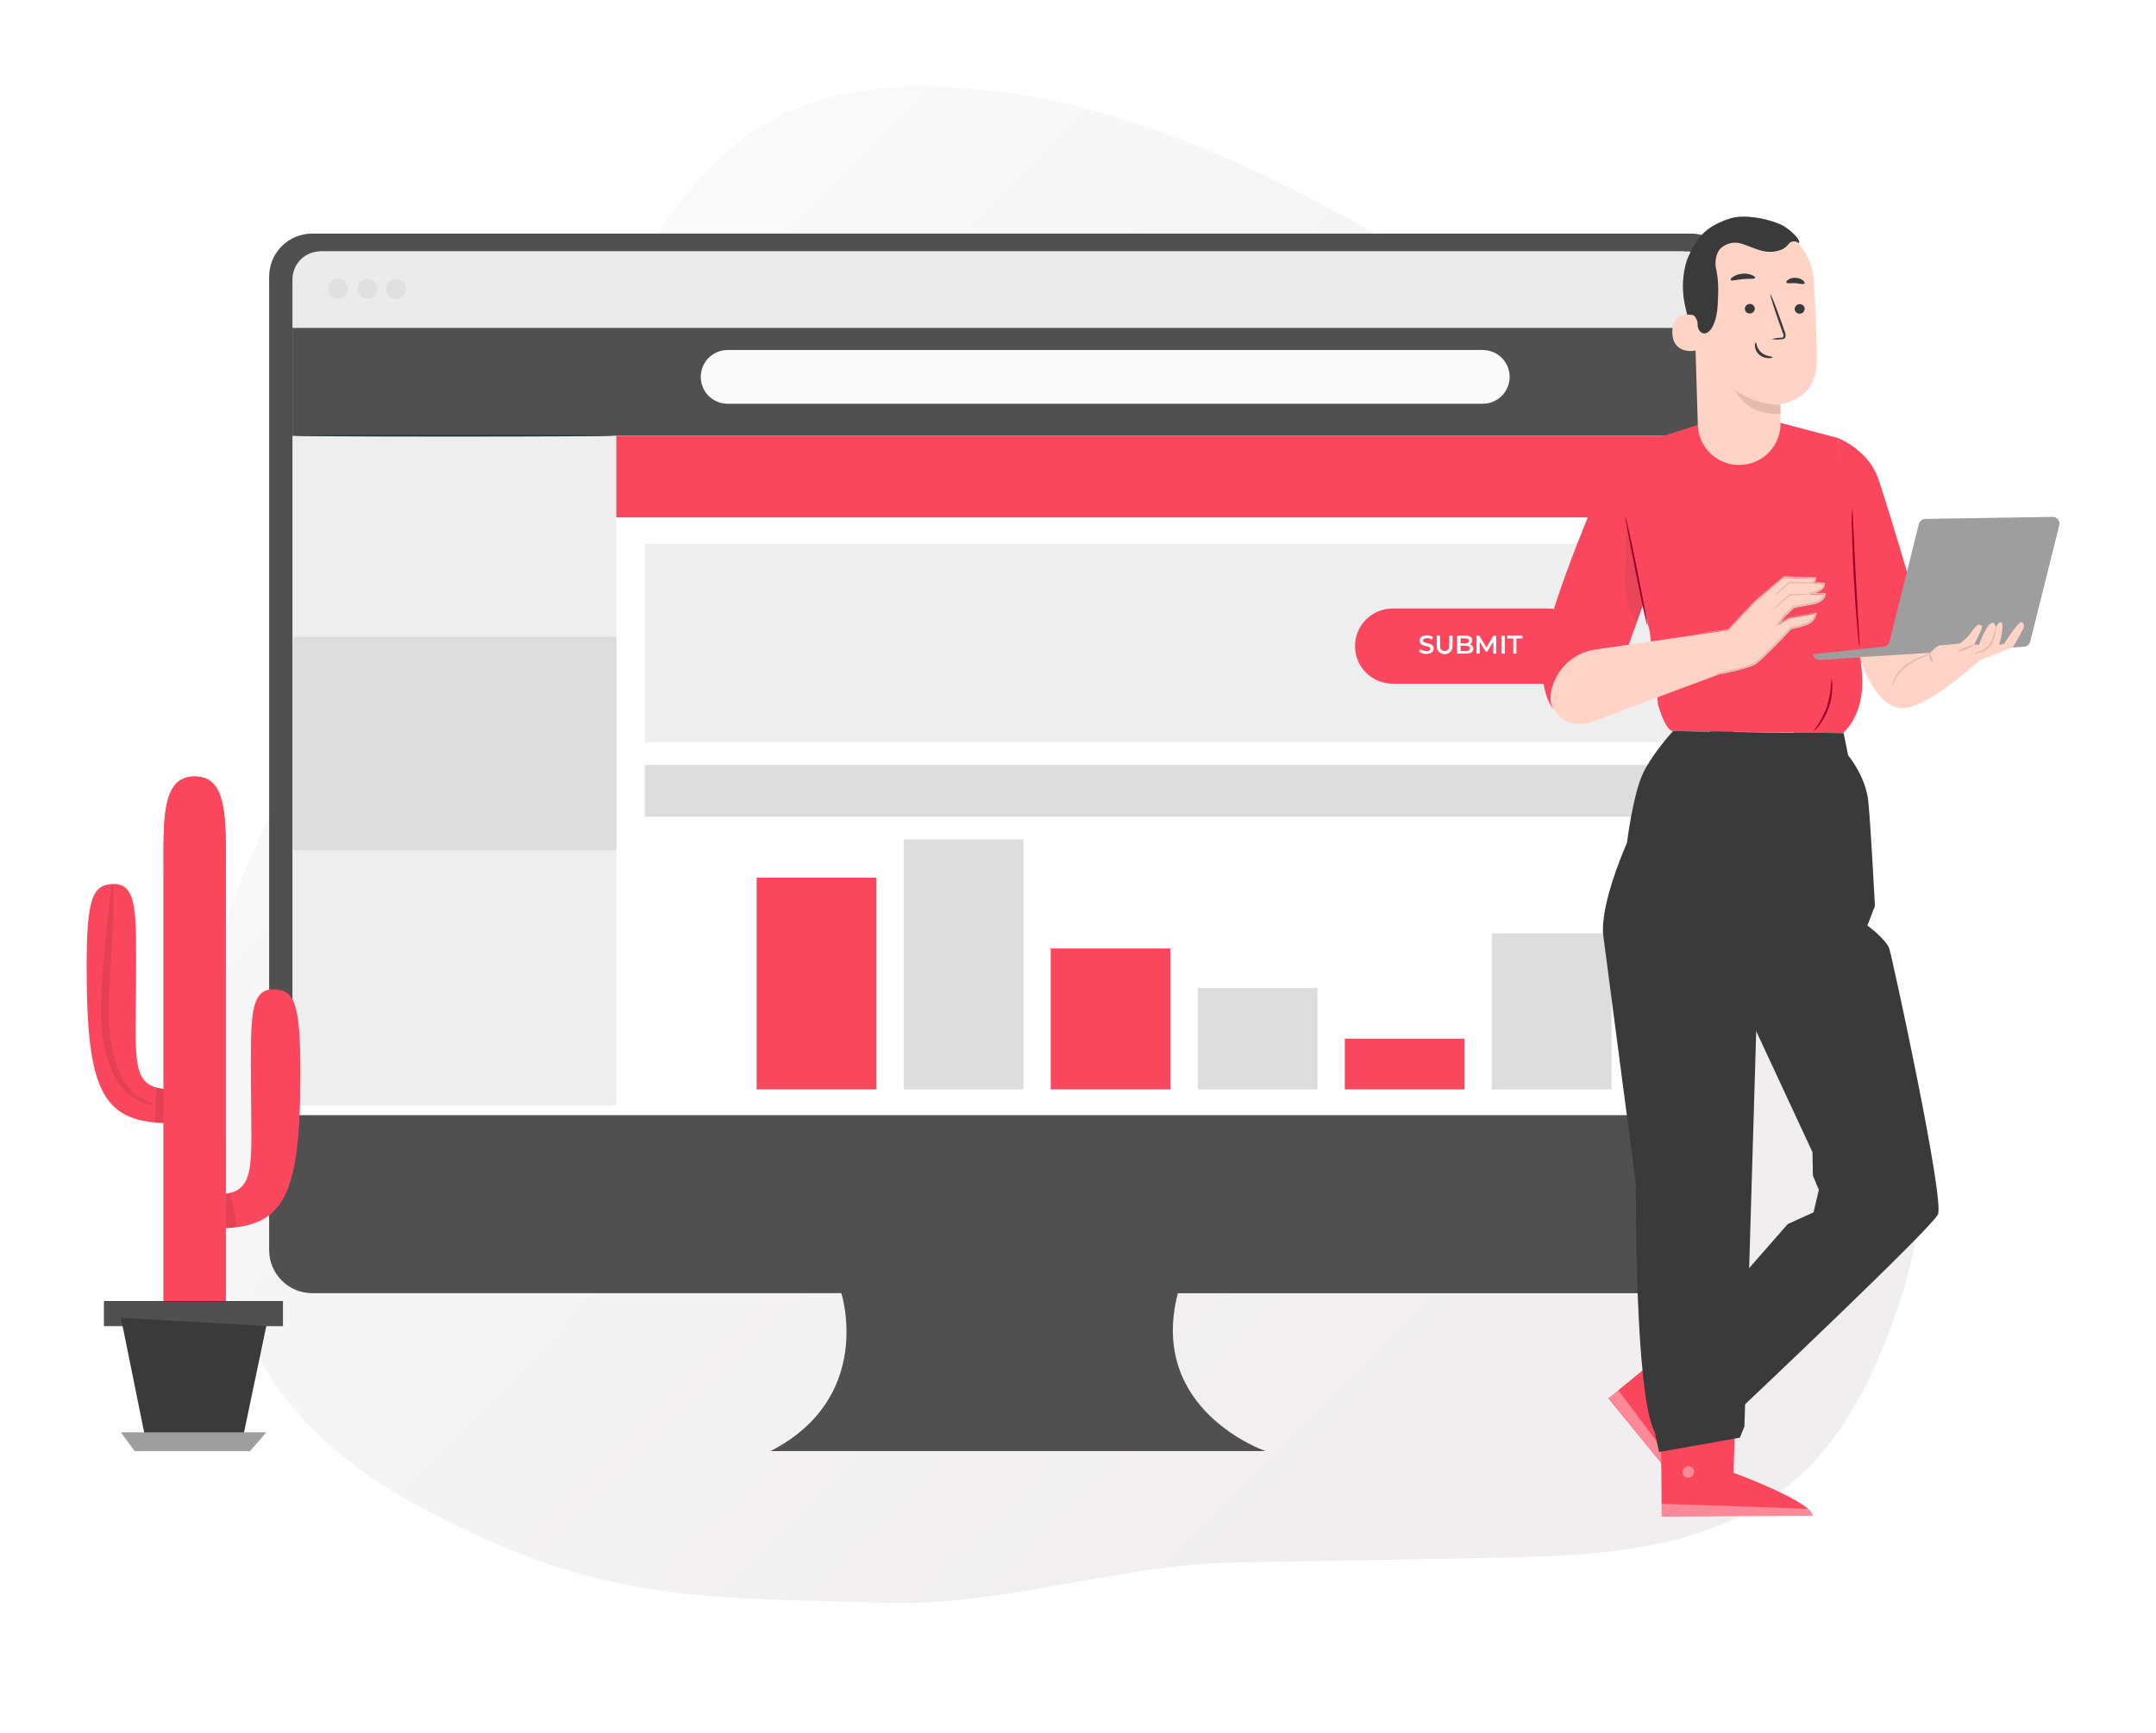 <svg width="199" height="160" viewBox="0 0 199 160" fill="none" xmlns="http://www.w3.org/2000/svg">
<mask id="mask0" mask-type="alpha" maskUnits="userSpaceOnUse" x="0" y="0" width="199" height="160">
<rect width="199" height="160" fill="#C4C4C4"/>
</mask>
<g mask="url(#mask0)">
<g filter="url(#filter0_dd)">
<path d="M48.149 144.668C41.619 141.815 35.046 138.525 29.995 133.025C22.013 124.345 18.887 110.892 20.348 98.456C21.808 86.021 27.435 74.576 34.701 65.138C39.81 58.533 45.763 52.711 50.368 45.617C57.727 34.282 62.13 19.195 73.285 13.083C77.546 10.749 82.337 10.036 87.05 10.001C100.079 9.939 112.74 14.902 124.549 21.151C129.286 23.656 134.046 26.47 137.563 30.839C143.814 38.677 145.065 49.884 147.889 59.96C151.658 73.251 158.517 85.137 167.738 94.361C172.142 98.765 177.355 103.023 178.73 109.496C179.694 114.05 178.517 118.828 177.003 123.183C175.202 128.348 172.843 133.404 169.237 137.156C161.665 145.025 150.414 145.633 140.162 145.813L115.974 146.253C105.068 146.447 94.564 150.318 83.828 149.979C70.872 149.539 60.566 150.089 48.149 144.668Z" fill="url(#paint0_linear)"/>
</g>
<path d="M156.075 21.564H28.815C28.293 21.564 27.777 21.666 27.295 21.866C26.813 22.065 26.375 22.358 26.006 22.726C25.637 23.095 25.344 23.533 25.144 24.015C24.945 24.497 24.842 25.013 24.842 25.535V115.415C24.842 116.469 25.26 117.479 26.006 118.224C26.751 118.969 27.761 119.388 28.815 119.388H77.655C77.655 119.388 80.763 128.995 71.131 133.965H116.802C116.802 133.965 105.916 130.235 108.716 119.396H156.075C157.129 119.396 158.139 118.978 158.884 118.233C159.63 117.488 160.048 116.477 160.048 115.423V25.543C160.049 25.021 159.947 24.503 159.748 24.021C159.549 23.538 159.256 23.099 158.887 22.729C158.518 22.36 158.08 22.067 157.597 21.867C157.115 21.667 156.597 21.564 156.075 21.564Z" fill="#505050"/>
<path d="M29.757 23.211H155.141C155.861 23.211 156.552 23.497 157.061 24.006C157.571 24.516 157.857 25.206 157.857 25.927V102.952H27.035V25.924C27.035 25.204 27.321 24.513 27.831 24.003C28.34 23.494 29.031 23.208 29.751 23.208L29.757 23.211Z" fill="white"/>
<path d="M157.856 30.275H26.998V25.773C26.998 25.093 27.268 24.442 27.748 23.961C28.229 23.481 28.881 23.211 29.56 23.211H155.717C156.275 23.211 156.809 23.433 157.204 23.827C157.598 24.221 157.82 24.756 157.82 25.314L157.856 30.275Z" fill="#EBEBEB"/>
<path d="M32.12 26.663C32.12 26.846 32.066 27.024 31.965 27.175C31.863 27.327 31.719 27.445 31.551 27.515C31.383 27.584 31.198 27.602 31.019 27.567C30.84 27.531 30.676 27.444 30.547 27.315C30.418 27.186 30.331 27.022 30.295 26.843C30.259 26.664 30.278 26.479 30.348 26.311C30.417 26.142 30.535 25.999 30.687 25.897C30.838 25.796 31.016 25.742 31.198 25.742C31.32 25.742 31.44 25.765 31.552 25.812C31.663 25.858 31.765 25.926 31.851 26.011C31.936 26.097 32.004 26.198 32.05 26.31C32.096 26.422 32.12 26.542 32.12 26.663Z" fill="#E0E0E0"/>
<path d="M34.856 26.663C34.856 26.845 34.801 27.022 34.7 27.173C34.599 27.323 34.455 27.441 34.288 27.51C34.12 27.579 33.935 27.597 33.757 27.561C33.579 27.525 33.416 27.438 33.288 27.309C33.159 27.18 33.072 27.017 33.037 26.839C33.002 26.661 33.02 26.476 33.09 26.308C33.159 26.141 33.277 25.998 33.428 25.897C33.579 25.796 33.756 25.742 33.938 25.742C34.059 25.742 34.178 25.766 34.29 25.812C34.402 25.859 34.503 25.927 34.588 26.012C34.674 26.098 34.741 26.199 34.787 26.311C34.833 26.423 34.857 26.543 34.856 26.663Z" fill="#E0E0E0"/>
<path d="M37.464 26.663C37.464 26.846 37.41 27.024 37.308 27.175C37.207 27.327 37.063 27.445 36.895 27.515C36.727 27.584 36.541 27.602 36.363 27.567C36.184 27.531 36.02 27.444 35.891 27.315C35.762 27.186 35.674 27.022 35.639 26.843C35.603 26.664 35.621 26.479 35.691 26.311C35.761 26.142 35.879 25.999 36.031 25.897C36.182 25.796 36.36 25.742 36.542 25.742C36.663 25.742 36.783 25.765 36.895 25.812C37.007 25.858 37.109 25.926 37.194 26.011C37.28 26.097 37.348 26.198 37.394 26.31C37.44 26.422 37.464 26.542 37.464 26.663Z" fill="#E0E0E0"/>
<path d="M56.891 40.232H26.998V102.053H56.891V40.232Z" fill="#EEEEEE"/>
<path d="M56.891 58.796H26.998V78.491H56.891V58.796Z" fill="#DDDDDD"/>
<path d="M154.653 70.618H59.512V75.4H154.653V70.618Z" fill="#DDDDDD"/>
<path d="M154.653 50.2H59.512V68.52H154.653V50.2Z" fill="#EEEEEE"/>
<path d="M157.856 30.273H26.998V40.229H157.856V30.273Z" fill="#505050"/>
<path d="M136.861 37.275H67.158C66.832 37.275 66.51 37.211 66.209 37.086C65.908 36.962 65.635 36.779 65.404 36.548C65.174 36.318 64.992 36.045 64.868 35.744C64.743 35.443 64.679 35.12 64.68 34.794C64.68 34.137 64.941 33.507 65.405 33.041C65.87 32.576 66.5 32.315 67.158 32.314H136.861C137.519 32.314 138.15 32.575 138.615 33.04C139.08 33.506 139.342 34.137 139.342 34.794C139.342 35.12 139.278 35.443 139.153 35.744C139.028 36.045 138.845 36.318 138.615 36.549C138.385 36.779 138.111 36.962 137.81 37.087C137.509 37.211 137.187 37.275 136.861 37.275Z" fill="#FAFAFA"/>
<path d="M157.859 40.232H56.891V47.767H157.859V40.232Z" fill="#FB475D"/>
<path d="M142.918 63.122H128.545C127.624 63.122 126.741 62.757 126.089 62.105C125.437 61.454 125.071 60.571 125.07 59.65C125.071 58.729 125.437 57.846 126.089 57.195C126.741 56.544 127.624 56.178 128.545 56.178H142.918C143.838 56.178 144.721 56.544 145.373 57.195C146.024 57.846 146.39 58.729 146.39 59.65C146.39 60.571 146.024 61.454 145.373 62.105C144.721 62.756 143.838 63.122 142.918 63.122Z" fill="#FB475D"/>
<path d="M130.99 60.171L131.097 59.93C131.259 60.05 131.455 60.114 131.657 60.112C131.914 60.112 132.023 60.02 132.023 59.896C132.023 59.538 131.035 59.773 131.035 59.154C131.035 58.874 131.248 58.656 131.704 58.656C131.901 58.652 132.095 58.703 132.264 58.804L132.166 59.045C132.029 58.961 131.871 58.916 131.71 58.914C131.452 58.914 131.346 59.014 131.346 59.14C131.346 59.493 132.334 59.264 132.334 59.874C132.334 60.14 132.119 60.37 131.662 60.37C131.422 60.38 131.186 60.31 130.99 60.171Z" fill="white"/>
<path d="M132.615 59.619V58.681H132.923V59.608C132.923 59.95 133.077 60.098 133.345 60.098C133.614 60.098 133.768 59.95 133.768 59.608V58.681H134.073V59.619C134.08 59.719 134.065 59.819 134.031 59.912C133.998 60.006 133.945 60.092 133.877 60.165C133.808 60.238 133.726 60.295 133.634 60.335C133.543 60.375 133.444 60.395 133.344 60.395C133.244 60.395 133.146 60.375 133.054 60.335C132.962 60.295 132.88 60.238 132.812 60.165C132.743 60.092 132.691 60.006 132.657 59.912C132.623 59.819 132.609 59.719 132.615 59.619Z" fill="white"/>
<path d="M135.985 59.894C135.985 60.174 135.761 60.344 135.332 60.344H134.492V58.681H135.273C135.674 58.681 135.887 58.849 135.887 59.112C135.889 59.187 135.87 59.261 135.833 59.326C135.795 59.391 135.74 59.444 135.674 59.479C135.765 59.503 135.845 59.556 135.902 59.632C135.958 59.707 135.988 59.799 135.985 59.894ZM134.811 58.922V59.395H135.251C135.464 59.395 135.587 59.32 135.587 59.168C135.587 59.017 135.464 58.936 135.251 58.936L134.811 58.922ZM135.671 59.863C135.671 59.695 135.545 59.622 135.313 59.622H134.811V60.104H135.315C135.545 60.104 135.671 60.028 135.671 59.863Z" fill="white"/>
<path d="M137.836 60.344V59.241L137.276 60.157H137.139L136.579 59.255V60.344H136.285V58.681H136.54L137.201 59.784L137.85 58.681H138.105V60.344H137.836Z" fill="white"/>
<path d="M138.586 58.681H138.897V60.344H138.586V58.681Z" fill="white"/>
<path d="M139.683 58.942H139.123V58.681H140.523V58.942H139.963V60.342H139.683V58.942Z" fill="white"/>
<path d="M108.032 87.569H96.981V100.578H108.032V87.569Z" fill="#FB475D"/>
<path d="M121.604 91.209H110.553V100.578H121.604V91.209Z" fill="#DDDDDD"/>
<path d="M80.891 81.031H69.84V100.578H80.891V81.031Z" fill="#FB475D"/>
<path d="M94.464 77.494H83.412V100.578H94.464V77.494Z" fill="#DDDDDD"/>
<path d="M135.177 95.893H124.125V100.578H135.177V95.893Z" fill="#FB475D"/>
<path d="M148.745 86.175H137.693V100.578H148.745V86.175Z" fill="#DDDDDD"/>
<path d="M56.664 40.232C56.664 40.271 50.023 40.305 41.824 40.305C33.626 40.305 26.984 40.271 26.984 40.232C26.984 40.193 33.623 40.157 41.824 40.157C50.026 40.157 56.664 40.19 56.664 40.232Z" fill="#263238"/>
<path d="M15.82 103.699V100.555C11.9 100.555 12.559 98.133 12.559 90.08C12.559 84.55 12.732 81.613 10.52 81.613C8.479 81.613 8 83.047 8 89.341C7.989 101.003 9.543 103.699 15.82 103.699Z" fill="#FB475D"/>
<path d="M19.902 113.413V110.274C23.822 110.274 23.164 107.855 23.164 99.799C23.164 94.269 22.991 91.335 25.203 91.335C27.244 91.335 27.723 92.768 27.723 99.06C27.734 110.716 26.177 113.413 19.902 113.413Z" fill="#FB475D"/>
<g opacity="0.3">
<path opacity="0.3" d="M21.275 110.128L21.886 113.295L20.819 113.39L20.662 110.238L21.275 110.128Z" fill="black"/>
</g>
<path d="M17.968 71.684C14.868 71.684 15.098 75.742 15.098 80.709V120.206H20.838V80.709C20.838 75.742 21.076 71.684 17.968 71.684Z" fill="#FB475D"/>
<path d="M17.968 71.684C14.868 71.684 15.098 75.742 15.098 80.709V120.206H20.838V80.709C20.838 75.742 21.076 71.684 17.968 71.684Z" fill="#FB475D"/>
<g opacity="0.3">
<path opacity="0.3" d="M14.316 103.635L14.434 100.409L15.1 100.524V103.683C15.1 103.683 14.431 103.649 14.316 103.635Z" fill="black"/>
</g>
<g opacity="0.3">
<path opacity="0.3" d="M10.363 81.795C10.461 81.795 10.52 83.038 10.439 85.04C10.402 86.04 10.332 87.23 10.254 88.546C10.175 89.862 10.086 91.31 10.055 92.819C9.998 94.223 10.118 95.628 10.411 97.002C10.539 97.596 10.712 98.179 10.929 98.746C11.12 99.231 11.37 99.691 11.674 100.116C12.111 100.733 12.696 101.23 13.376 101.563C13.866 101.796 14.168 101.874 14.157 101.933C14.146 101.992 13.829 101.992 13.272 101.826C12.482 101.566 11.785 101.079 11.268 100.426C10.907 99.986 10.607 99.499 10.374 98.979C10.116 98.389 9.91 97.778 9.758 97.153C9.41 95.732 9.261 94.27 9.316 92.808C9.347 91.27 9.462 89.817 9.574 88.501C9.686 87.185 9.812 86.001 9.915 85.007C10.136 83.022 10.259 81.795 10.363 81.795Z" fill="black"/>
</g>
<path d="M26.091 120.149H9.639V122.409H26.091V120.149Z" fill="#505050"/>
<path d="M26.116 122.44H9.596V120.122H26.116V122.44ZM9.666 122.395H26.062V120.192H9.666V122.395Z" fill="#3A3A3A"/>
<path d="M11.16 121.659L13.529 133.343H22.293L24.583 122.412L11.16 121.659Z" fill="#3A3A3A"/>
<path d="M11.16 132.237L12.426 133.973H23.077L24.583 132.237H11.16Z" fill="#9E9E9E"/>
<path d="M152.099 40.702L156.708 39.226L164.331 39.035L169.64 40.439L171.854 62.065C172.055 63.977 171.594 66.303 170.174 67.609L170.108 67.682L154.428 67.495C153.873 67.495 153.343 66.084 153.042 65.069L152.279 58.329L151.656 55.834L149.864 60.835L143.374 65.436C143.374 65.436 141.711 63.756 142.681 58.988C143.27 56.042 145.384 50.605 146.912 46.88C146.908 46.88 147.965 42.029 152.099 40.702Z" fill="#FB475D"/>
<path d="M173.161 63.35L171.304 60.343L169.641 40.438C169.641 40.438 172.278 41.447 173.265 43.935C174.007 45.806 178.356 60.71 178.356 60.71" fill="#FB475D"/>
<path d="M150.033 47.715C150.082 47.715 150.574 49.94 151.132 52.709C151.689 55.477 152.098 57.726 152.05 57.737C152.001 57.747 151.509 55.512 150.955 52.743C150.4 49.975 149.985 47.715 150.033 47.715Z" fill="#A00027"/>
<path d="M170.978 46.866C171.02 47.785 171.131 50.013 171.29 53.273C171.391 55.023 171.481 56.61 171.55 57.802C171.585 58.353 171.609 58.818 171.633 59.188C171.65 59.357 171.65 59.526 171.633 59.694C171.594 59.53 171.567 59.363 171.553 59.195C171.515 58.87 171.467 58.405 171.415 57.809C171.311 56.652 171.196 55.037 171.103 53.28C171.009 51.523 170.954 49.905 170.933 48.744C170.891 48.118 170.907 47.49 170.978 46.866Z" fill="#A00027"/>
<path d="M169.034 62.615C169.11 62.869 169.141 63.134 169.124 63.399C169.126 64.687 168.702 65.939 167.918 66.961C167.768 67.179 167.581 67.37 167.367 67.526C167.9 66.821 168.327 66.042 168.635 65.214C168.891 64.371 169.026 63.496 169.034 62.615Z" fill="#A00027"/>
<g opacity="0.3">
<path opacity="0.3" d="M150.038 47.833C150.062 49.347 150.11 51.073 150 52.566C149.889 54.06 150.038 56.347 151.098 57.418L151.673 55.748C151.673 55.748 150.194 48.471 150.038 47.843" fill="#3A3A3A"/>
</g>
<path d="M157.128 121.995L148.465 129.098L157.246 139.917C158.226 139.016 155.759 131.735 155.759 131.735L161.497 127.414L157.128 121.995Z" fill="#FB475D"/>
<g opacity="0.6">
<path opacity="0.6" d="M153.518 128.007C153.401 127.929 153.261 127.897 153.122 127.916C152.983 127.935 152.857 128.004 152.766 128.111C152.683 128.224 152.647 128.365 152.665 128.504C152.683 128.644 152.754 128.771 152.863 128.859C152.986 128.942 153.135 128.977 153.282 128.955C153.428 128.934 153.562 128.859 153.656 128.745C153.731 128.618 153.754 128.468 153.72 128.325C153.686 128.182 153.597 128.058 153.473 127.979" fill="white"/>
</g>
<g opacity="0.6">
<path opacity="0.6" d="M148.502 129.067L149.372 128.347L157.418 139.089C157.418 139.089 157.595 139.74 157.21 139.959L148.502 129.067Z" fill="white"/>
</g>
<path d="M155.96 131.864C155.908 131.905 155.669 131.663 155.288 131.538C154.907 131.413 154.571 131.458 154.553 131.392C154.536 131.327 154.9 131.16 155.364 131.313C155.829 131.465 156.019 131.836 155.96 131.864Z" fill="#3A3A3A"/>
<path d="M156.412 133.382C156.371 133.434 156.094 133.278 155.719 133.281C155.345 133.285 155.071 133.423 155.026 133.368C154.981 133.312 155.258 133.039 155.719 133.042C156.18 133.045 156.461 133.34 156.412 133.382Z" fill="#3A3A3A"/>
<path d="M155.578 135.128C155.526 135.09 155.731 134.799 156.129 134.702C156.528 134.605 156.847 134.757 156.822 134.813C156.798 134.868 156.517 134.844 156.192 134.93C155.866 135.017 155.623 135.176 155.578 135.128Z" fill="#3A3A3A"/>
<path d="M157.16 130.734C157.094 130.751 156.969 130.45 156.706 130.169C156.443 129.889 156.162 129.729 156.183 129.663C156.204 129.598 156.578 129.663 156.876 130.01C157.174 130.356 157.222 130.727 157.16 130.734Z" fill="#3A3A3A"/>
<path d="M158.239 129.434C158.219 129.452 158.014 129.272 157.803 128.89C157.68 128.672 157.583 128.439 157.515 128.197C157.477 128.05 157.448 127.901 157.429 127.75C157.414 127.662 157.414 127.572 157.429 127.484C157.437 127.418 157.468 127.358 157.515 127.312C157.562 127.266 157.623 127.238 157.688 127.231C157.747 127.228 157.805 127.239 157.858 127.262C157.912 127.286 157.959 127.321 157.997 127.366C158.053 127.434 158.099 127.51 158.132 127.591C158.198 127.729 158.251 127.873 158.291 128.021C158.357 128.27 158.382 128.529 158.368 128.786C158.379 129.025 158.316 129.261 158.187 129.462C158.149 129.462 158.219 129.199 158.187 128.786C158.177 128.405 158.082 128.032 157.91 127.691C157.848 127.553 157.772 127.456 157.695 127.466C157.619 127.477 157.657 127.466 157.643 127.529C157.633 127.594 157.633 127.661 157.643 127.726C157.658 127.867 157.68 128.007 157.709 128.145C157.764 128.383 157.839 128.615 157.935 128.838C158.05 129.03 158.151 129.229 158.239 129.434Z" fill="#3A3A3A"/>
<path d="M158.101 129.428C158.077 129.428 158.181 129.158 158.506 128.86C158.7 128.689 158.922 128.552 159.161 128.454C159.304 128.396 159.451 128.352 159.601 128.322C159.697 128.294 159.798 128.291 159.895 128.313C159.992 128.334 160.082 128.381 160.156 128.447C160.192 128.497 160.214 128.555 160.22 128.616C160.226 128.677 160.216 128.738 160.191 128.794C160.149 128.872 160.096 128.944 160.035 129.009C159.935 129.125 159.818 129.225 159.688 129.307C159.461 129.442 159.204 129.518 158.94 129.528C158.819 129.548 158.695 129.544 158.576 129.514C158.457 129.485 158.345 129.432 158.247 129.358C158.247 129.317 158.51 129.417 158.912 129.358C159.143 129.326 159.364 129.243 159.56 129.116C159.674 129.044 159.777 128.955 159.865 128.853C159.965 128.742 160.024 128.624 159.976 128.589C159.925 128.557 159.867 128.536 159.807 128.528C159.748 128.52 159.687 128.526 159.629 128.544C159.492 128.567 159.358 128.602 159.227 128.648C159.003 128.733 158.792 128.85 158.6 128.995C158.285 129.234 158.132 129.449 158.101 129.428Z" fill="#3A3A3A"/>
<path d="M153.273 128.801L153.381 140L167.314 139.941C167.224 138.611 160.006 135.97 160.006 135.97L160.235 128.79L153.273 128.801Z" fill="#FB475D"/>
<g opacity="0.6">
<path opacity="0.6" d="M155.697 135.384C155.563 135.425 155.448 135.515 155.376 135.635C155.304 135.755 155.279 135.898 155.305 136.036C155.342 136.171 155.429 136.286 155.548 136.359C155.667 136.432 155.81 136.456 155.946 136.427C156.089 136.383 156.209 136.288 156.285 136.16C156.362 136.032 156.388 135.88 156.359 135.734C156.309 135.594 156.206 135.479 156.073 135.415C155.939 135.35 155.786 135.34 155.645 135.388" fill="white"/>
</g>
<g opacity="0.6">
<path opacity="0.6" d="M153.387 139.965V138.836L166.787 139.29C166.787 139.29 167.407 139.56 167.334 139.983L153.387 139.965Z" fill="white"/>
</g>
<path d="M159.763 132.612C159.537 132.673 159.297 132.673 159.07 132.612C158.82 132.569 158.576 132.496 158.343 132.394C158.204 132.334 158.069 132.263 157.941 132.182C157.862 132.14 157.791 132.085 157.729 132.02C157.684 131.971 157.656 131.909 157.65 131.844C157.644 131.778 157.659 131.712 157.695 131.656C157.729 131.608 157.774 131.57 157.825 131.543C157.877 131.516 157.934 131.501 157.993 131.5C158.082 131.499 158.17 131.511 158.256 131.534C158.404 131.571 158.549 131.62 158.689 131.68C158.925 131.786 159.143 131.928 159.334 132.103C159.66 132.401 159.77 132.654 159.746 132.668C159.722 132.681 159.559 132.477 159.226 132.231C159.034 132.089 158.824 131.973 158.603 131.884C158.473 131.834 158.34 131.793 158.204 131.763C158.055 131.725 157.93 131.725 157.892 131.791C157.854 131.857 157.892 131.825 157.892 131.871C157.938 131.916 157.989 131.956 158.045 131.988C158.164 132.065 158.288 132.134 158.416 132.196C158.637 132.305 158.87 132.39 159.109 132.453C159.33 132.49 159.549 132.543 159.763 132.612Z" fill="#3A3A3A"/>
<path d="M159.674 132.712C159.541 132.514 159.476 132.279 159.487 132.04C159.467 131.626 159.56 131.214 159.757 130.848C159.796 130.757 159.857 130.678 159.934 130.617C160.012 130.557 160.104 130.517 160.201 130.502C160.262 130.505 160.322 130.525 160.373 130.559C160.424 130.593 160.465 130.641 160.492 130.696C160.529 130.777 160.553 130.864 160.565 130.952C160.589 131.107 160.589 131.265 160.565 131.42C160.527 131.682 160.426 131.931 160.27 132.144C160 132.491 159.716 132.588 159.709 132.567C159.702 132.546 159.924 132.397 160.128 132.051C160.249 131.851 160.324 131.628 160.346 131.396C160.365 131.261 160.365 131.125 160.346 130.99C160.326 130.845 160.267 130.723 160.215 130.741C160.163 130.758 160.028 130.852 159.969 130.97C159.902 131.091 159.845 131.217 159.799 131.347C159.721 131.571 159.677 131.804 159.667 132.04C159.626 132.446 159.712 132.702 159.674 132.712Z" fill="#3A3A3A"/>
<path d="M154.428 67.495C154.428 67.495 152.574 69.48 151.656 71.383C150.738 73.285 150.166 77.824 150.166 77.824C150.166 77.824 147.605 83.528 147.993 86.446C148.381 89.363 150.991 109.316 150.991 109.316C150.991 109.316 150.862 128.721 152.723 132.186L153.132 134.054L160.593 132.73L161.012 131.691L162.148 93.574L166.795 67.682L154.428 67.495Z" fill="#3A3A3A"/>
<path d="M170.171 67.685L170.583 69.737C170.583 69.737 172.223 71.67 172.451 74.026C172.68 76.383 173.058 83.639 173.058 83.639L172.365 85.444C172.365 85.444 174.097 86.733 174.381 87.579C174.665 88.424 179.517 110.795 178.869 112.123C178.221 113.45 160.957 129.757 160.957 129.757L156.033 123.256L165.008 113.01L167.389 111.929L167.881 109.849L167.33 108.536L167.292 106.37L161.373 93.639L161.844 82.682L165.549 67.626L170.171 67.685Z" fill="#3A3A3A"/>
<path d="M147.251 59.965C146.43 60.081 145.652 60.407 144.994 60.912C144.335 61.416 143.818 62.082 143.491 62.844C143.107 63.752 142.92 64.726 143.381 65.436C144.524 67.2 146.108 67.023 147.643 66.403C149.178 65.783 160.117 61.721 160.117 61.721L159.213 58.222L147.251 59.965Z" fill="url(#paint1_linear)"/>
<path d="M167.594 56.655L165.145 57.089L164.105 57.726C164.105 57.726 164.341 57.428 164.542 57.123C164.852 56.762 165.191 56.427 165.557 56.122L167.38 55.775C167.38 55.775 168.419 55.609 168.419 54.892H167.005C167.005 54.892 168.447 54.666 168.353 53.942L167.272 53.845C167.32 53.84 167.367 53.825 167.409 53.8C167.45 53.776 167.487 53.743 167.515 53.704C167.544 53.665 167.563 53.62 167.573 53.573C167.584 53.526 167.584 53.477 167.574 53.429L164.614 53.35L161.981 55.578L159.476 58.201L158.869 58.281L158.987 62.21C158.987 62.21 161.368 61.711 161.995 61.33C162.622 60.949 165.311 58.073 165.311 58.073C165.311 58.073 166.825 57.809 167.217 57.411C167.435 57.217 167.571 56.947 167.594 56.655Z" fill="url(#paint2_linear)"/>
<path d="M158.395 62.304C158.395 62.304 158.395 62.304 158.433 62.304L158.544 62.287L158.981 62.2C159.366 62.12 159.924 62.002 160.634 61.819C161.03 61.72 161.42 61.599 161.802 61.455C162.017 61.359 162.214 61.226 162.384 61.063C162.564 60.907 162.73 60.738 162.931 60.557C163.676 59.844 164.487 59.008 165.357 58.08H165.326C165.788 58.003 166.242 57.888 166.684 57.733C166.804 57.692 166.92 57.641 167.031 57.581C167.088 57.55 167.144 57.515 167.197 57.477L167.273 57.411L167.339 57.338C167.425 57.242 167.499 57.135 167.557 57.02C167.622 56.897 167.66 56.763 167.668 56.624V56.552H167.592L165.142 56.981L164.103 57.615L164.189 57.716L164.501 57.286L164.657 57.072C164.711 57.001 164.769 56.934 164.83 56.87C165.076 56.614 165.353 56.365 165.634 56.122H165.603L166.698 55.918L167.259 55.81C167.353 55.789 167.45 55.776 167.547 55.751C167.644 55.727 167.739 55.696 167.831 55.658C168.006 55.59 168.165 55.484 168.295 55.349C168.432 55.211 168.509 55.024 168.51 54.83V54.76H168.444L167.031 54.743V54.878C167.336 54.828 167.633 54.734 167.911 54.597C168.054 54.53 168.183 54.435 168.288 54.317C168.344 54.255 168.386 54.181 168.411 54.102C168.436 54.022 168.444 53.938 168.434 53.856V53.8H168.379L167.239 53.731V53.863C167.354 53.842 167.459 53.785 167.54 53.7C167.581 53.653 167.611 53.598 167.628 53.538C167.644 53.477 167.646 53.414 167.634 53.353V53.298H167.582L164.643 53.204H164.619V53.222L161.989 55.453L159.494 58.09H159.518L157.034 58.437L156.372 58.534L156.205 58.562H156.146H156.16L156.33 58.544L156.992 58.465L159.483 58.153L161.996 55.536L164.636 53.319H164.595L167.533 53.423L167.467 53.367C167.475 53.407 167.474 53.449 167.464 53.488C167.454 53.528 167.435 53.565 167.408 53.596C167.345 53.657 167.266 53.7 167.18 53.717L166.705 53.818L167.19 53.849L168.33 53.915L168.268 53.859C168.273 53.922 168.266 53.985 168.246 54.045C168.225 54.105 168.193 54.16 168.15 54.206C168.053 54.311 167.935 54.395 167.803 54.452C167.537 54.581 167.254 54.671 166.961 54.719V54.857H168.375L168.309 54.788C168.307 54.949 168.242 55.103 168.129 55.218C168.011 55.337 167.87 55.43 167.713 55.491C167.627 55.529 167.538 55.557 167.446 55.578C167.36 55.602 167.263 55.616 167.169 55.637L166.604 55.744L165.513 55.949H165.492C165.211 56.195 164.934 56.444 164.678 56.708C164.615 56.777 164.553 56.846 164.498 56.919L164.338 57.141L164.033 57.563L163.832 57.841L164.12 57.661L165.159 57.023H165.139L167.585 56.586L167.512 56.524C167.504 56.645 167.471 56.763 167.415 56.87C167.362 56.977 167.294 57.077 167.214 57.165C167.049 57.334 166.844 57.459 166.618 57.529C166.183 57.682 165.735 57.798 165.281 57.875C164.407 58.808 163.6 59.646 162.855 60.363C162.671 60.544 162.491 60.71 162.311 60.873C162.15 61.032 161.962 61.161 161.757 61.254C161.38 61.4 160.996 61.525 160.606 61.628C159.913 61.819 159.341 61.947 158.96 62.037L158.527 62.141L158.42 62.169L158.395 62.304Z" fill="url(#paint3_linear)"/>
<path d="M163.523 56.378C163.694 56.28 163.853 56.164 163.998 56.032C164.279 55.796 164.663 55.467 165.083 55.099L165.197 54.996L165.169 54.992C165.689 54.971 166.157 54.944 166.493 54.916C166.674 54.914 166.855 54.891 167.03 54.847C166.852 54.816 166.67 54.808 166.49 54.822C166.143 54.822 165.686 54.822 165.162 54.857H165.138V54.874L165.02 54.975C164.605 55.346 164.23 55.685 163.964 55.935C163.799 56.064 163.652 56.213 163.523 56.378Z" fill="url(#paint4_linear)"/>
<path d="M163.725 55.041C163.882 54.951 164.029 54.843 164.161 54.719C164.418 54.504 164.775 54.199 165.166 53.852H165.121H165.284C165.849 53.852 166.355 53.852 166.725 53.852C166.925 53.863 167.125 53.85 167.321 53.814C167.126 53.772 166.926 53.752 166.725 53.755C166.358 53.734 165.849 53.717 165.287 53.707H165.093V53.728C164.702 54.074 164.359 54.389 164.116 54.622C163.966 54.742 163.835 54.883 163.725 55.041Z" fill="url(#paint5_linear)"/>
<path d="M156.615 31.873C156.131 30.623 155.754 29.334 155.489 28.019C155.225 26.7 155.295 25.335 155.69 24.048C155.756 23.854 156.321 22.562 156.522 22.576C156.667 22.576 156.331 23.788 156.407 23.91C157.105 25.119 157.417 26.513 157.301 27.905C157.22 29.249 156.988 30.58 156.608 31.873" fill="#3A3A3A"/>
<path d="M160.558 42.93C159.559 42.94 158.596 42.558 157.876 41.865C157.156 41.172 156.737 40.224 156.709 39.225L156.331 26.73C156.123 23.376 157.901 20.458 161.258 20.344H161.57C163.08 20.38 164.52 20.982 165.605 22.032C166.69 23.082 167.341 24.502 167.426 26.009C167.589 28.917 167.731 32.132 167.676 33.688C167.558 36.911 164.322 37.334 164.322 37.334C164.322 37.334 164.322 38.082 164.346 39.028C164.357 39.533 164.267 40.036 164.082 40.507C163.897 40.977 163.62 41.406 163.268 41.769C162.915 42.131 162.494 42.42 162.029 42.618C161.564 42.816 161.064 42.92 160.558 42.923V42.93Z" fill="url(#paint6_linear)"/>
<path d="M164.322 37.382C162.836 37.34 161.393 36.873 160.164 36.038C160.164 36.038 161.131 38.408 164.353 38.196L164.322 37.382Z" fill="url(#paint7_linear)"/>
<path d="M166.574 28.508C166.572 28.628 166.523 28.743 166.438 28.828C166.352 28.913 166.237 28.961 166.117 28.962C166.058 28.965 165.999 28.956 165.944 28.937C165.889 28.917 165.838 28.886 165.795 28.846C165.751 28.807 165.716 28.759 165.692 28.705C165.668 28.652 165.654 28.594 165.652 28.535C165.655 28.415 165.704 28.301 165.789 28.216C165.875 28.131 165.99 28.083 166.11 28.081C166.168 28.078 166.227 28.087 166.282 28.107C166.338 28.126 166.388 28.157 166.432 28.197C166.475 28.236 166.51 28.284 166.534 28.338C166.559 28.391 166.572 28.449 166.574 28.508Z" fill="#3A3A3A"/>
<path d="M161.971 28.491C161.968 28.61 161.919 28.725 161.833 28.809C161.748 28.893 161.633 28.94 161.513 28.941C161.454 28.945 161.395 28.937 161.34 28.917C161.284 28.898 161.233 28.867 161.19 28.827C161.147 28.787 161.112 28.739 161.088 28.686C161.063 28.632 161.05 28.574 161.049 28.515C161.052 28.395 161.101 28.28 161.186 28.196C161.271 28.111 161.386 28.063 161.506 28.061C161.565 28.058 161.624 28.067 161.679 28.087C161.735 28.108 161.785 28.139 161.828 28.178C161.872 28.218 161.907 28.267 161.931 28.32C161.955 28.374 161.969 28.432 161.971 28.491Z" fill="#3A3A3A"/>
<path d="M163.531 31.311C163.795 31.233 164.067 31.189 164.342 31.183C164.467 31.183 164.588 31.152 164.613 31.065C164.626 30.934 164.599 30.803 164.536 30.687L164.19 29.717C163.701 28.331 163.355 27.195 163.41 27.177C163.466 27.16 163.906 28.265 164.391 29.648L164.737 30.625C164.813 30.78 164.831 30.957 164.789 31.124C164.77 31.168 164.741 31.207 164.704 31.238C164.668 31.27 164.624 31.292 164.578 31.304C164.507 31.32 164.435 31.328 164.363 31.328C164.086 31.357 163.807 31.351 163.531 31.311Z" fill="#3A3A3A"/>
<path d="M162.049 31.616C162.132 31.616 162.119 32.153 162.569 32.545C163.02 32.936 163.609 32.891 163.609 32.967C163.609 33.044 163.477 33.068 163.234 33.068C162.92 33.066 162.616 32.952 162.378 32.746C162.148 32.55 162.004 32.271 161.977 31.97C161.963 31.744 162.028 31.613 162.049 31.616Z" fill="#3A3A3A"/>
<path d="M161.999 25.656C161.944 25.788 161.452 25.712 160.87 25.767C160.287 25.823 159.813 25.972 159.74 25.85C159.705 25.791 159.792 25.667 159.982 25.538C160.239 25.383 160.529 25.291 160.828 25.268C161.126 25.238 161.427 25.28 161.705 25.393C161.916 25.483 162.02 25.59 161.999 25.656Z" fill="#3A3A3A"/>
<path d="M166.556 26.179C166.466 26.29 166.13 26.179 165.718 26.148C165.305 26.117 164.959 26.207 164.883 26.089C164.848 26.03 164.907 25.919 165.059 25.816C165.267 25.687 165.51 25.629 165.752 25.649C165.994 25.657 166.226 25.741 166.418 25.888C166.556 26.009 166.588 26.127 166.556 26.179Z" fill="#3A3A3A"/>
<path d="M156.539 29.159C156.483 29.135 154.338 28.466 154.356 30.656C154.373 32.846 156.584 32.389 156.587 32.326C156.591 32.264 156.539 29.159 156.539 29.159Z" fill="url(#paint8_linear)"/>
<path d="M166.007 22.471C166.353 22.267 165.199 21.085 164.316 20.704C162.978 20.122 160.951 19.786 159.735 20.153C158.269 20.597 157.06 21.349 156.343 22.7C155.654 24.075 155.343 25.608 155.442 27.142C155.436 27.613 155.556 28.077 155.788 28.487C156.103 28.962 156.689 29.26 156.689 29.915C156.675 30.152 156.749 30.387 156.897 30.573C157.313 31.051 157.819 30.628 158.044 30.209C158.515 29.343 158.553 28.314 158.578 27.326C158.627 26.539 158.578 25.748 158.432 24.973C158.364 24.731 158.334 24.48 158.342 24.228C158.345 23.817 158.465 23.416 158.688 23.071C158.748 22.997 158.814 22.928 158.886 22.866C159.151 22.645 159.469 22.497 159.808 22.436C160.148 22.375 160.498 22.404 160.823 22.52C162.081 22.936 163.096 23.622 164.534 23.005C164.78 22.87 164.991 22.68 165.151 22.451C165.269 22.341 165.425 22.281 165.586 22.281C165.747 22.281 165.902 22.341 166.021 22.451L166.007 22.471Z" fill="#3A3A3A"/>
<path d="M168.013 60.928L186.825 59.708C186.957 59.7 187.083 59.649 187.184 59.565C187.286 59.48 187.358 59.365 187.39 59.237L190.072 48.495C190.095 48.402 190.097 48.305 190.077 48.211C190.057 48.117 190.015 48.029 189.955 47.954C189.896 47.879 189.82 47.819 189.733 47.778C189.646 47.737 189.551 47.717 189.455 47.719L177.705 47.909C177.567 47.911 177.434 47.958 177.327 48.044C177.219 48.129 177.142 48.247 177.109 48.38L174.409 59.233C174.379 59.358 174.311 59.47 174.214 59.554C174.117 59.637 173.996 59.689 173.869 59.701L167.375 60.394C167.381 60.472 167.402 60.547 167.437 60.616C167.472 60.685 167.521 60.746 167.581 60.796C167.64 60.846 167.709 60.883 167.783 60.906C167.857 60.928 167.935 60.936 168.013 60.928Z" fill="#9E9E9E"/>
<path d="M182.286 60.003L171.658 60.672C171.658 60.672 172.836 64.924 175.293 65.36C177.57 65.766 182.809 60.89 182.809 60.89L182.286 60.003Z" fill="url(#paint9_linear)"/>
<path d="M177.99 60.495C177.99 60.495 178.683 59.556 179.161 59.563C179.64 59.57 180.894 59.404 180.894 59.404C181.247 59.163 181.56 58.87 181.823 58.534C182.135 58.08 182.554 57.563 182.748 57.664C182.942 57.764 183.015 57.823 182.835 58.239C182.654 58.655 182.225 59.494 182.225 59.494L182.658 59.542C182.658 59.542 183.396 57.404 183.978 57.498C183.978 57.498 184.241 57.685 184.189 57.91C184.189 57.91 184.567 57.311 184.73 57.46C184.893 57.609 184.83 58.153 184.73 58.669C184.629 59.185 184.526 59.539 184.526 59.539L184.976 59.445C184.976 59.445 186.275 57.366 186.577 57.442C186.878 57.519 186.833 57.886 186.698 58.153C186.563 58.419 185.818 59.722 185.818 59.722C185.818 59.722 183.739 60.585 183.33 60.72C182.921 60.855 179.515 62.269 179.515 62.269L177.99 60.495Z" fill="url(#paint10_linear)"/>
<path d="M178.44 61.15C178.412 61.184 178.201 61.046 178.093 60.762C178.047 60.634 178.047 60.494 178.093 60.367C178.131 60.27 178.19 60.232 178.207 60.245C178.225 60.259 178.176 60.46 178.28 60.699C178.384 60.938 178.478 61.115 178.44 61.15Z" fill="url(#paint11_linear)"/>
<path d="M174.668 63.343C174.669 63.101 174.731 62.862 174.848 62.65C175.1 62.117 175.484 61.656 175.964 61.313C176.44 60.977 176.965 60.716 177.52 60.54C177.741 60.445 177.974 60.383 178.213 60.356C178.008 60.48 177.791 60.581 177.565 60.658C177.036 60.865 176.534 61.133 176.068 61.458C175.611 61.787 175.232 62.213 174.959 62.706C174.758 63.08 174.696 63.35 174.668 63.343Z" fill="url(#paint12_linear)"/>
<path d="M182.244 59.472C182.272 59.514 181.96 59.76 181.513 59.944C181.253 60.082 180.958 60.144 180.664 60.12C180.908 59.973 181.17 59.856 181.444 59.774C181.697 59.641 181.966 59.54 182.244 59.472Z" fill="url(#paint13_linear)"/>
<path d="M184.28 57.858C184.263 58.031 184.231 58.203 184.183 58.371C184.132 58.802 183.994 59.218 183.778 59.594C183.501 59.945 183.112 60.19 182.676 60.287C182.509 60.35 182.33 60.377 182.152 60.367C182.304 60.278 182.467 60.21 182.637 60.166C183.026 60.048 183.371 59.817 183.629 59.504C183.83 59.145 183.975 58.757 184.058 58.353C184.152 58.024 184.259 57.847 184.28 57.858Z" fill="url(#paint14_linear)"/>
</g>
<defs>
<filter id="filter0_dd" x="0" y="-10" width="190.08" height="171" filterUnits="userSpaceOnUse" color-interpolation-filters="sRGB">
<feFlood flood-opacity="0" result="BackgroundImageFix"/>
<feColorMatrix in="SourceAlpha" type="matrix" values="0 0 0 0 0 0 0 0 0 0 0 0 0 0 0 0 0 0 127 0"/>
<feOffset dx="3" dy="3"/>
<feGaussianBlur stdDeviation="4"/>
<feColorMatrix type="matrix" values="0 0 0 0 0.367 0 0 0 0 0.367 0 0 0 0 0.367 0 0 0 0.4 0"/>
<feBlend mode="normal" in2="BackgroundImageFix" result="effect1_dropShadow"/>
<feColorMatrix in="SourceAlpha" type="matrix" values="0 0 0 0 0 0 0 0 0 0 0 0 0 0 0 0 0 0 127 0"/>
<feOffset dx="-5" dy="-5"/>
<feGaussianBlur stdDeviation="7.5"/>
<feColorMatrix type="matrix" values="0 0 0 0 1 0 0 0 0 1 0 0 0 0 1 0 0 0 1 0"/>
<feBlend mode="normal" in2="effect1_dropShadow" result="effect2_dropShadow"/>
<feBlend mode="normal" in="SourceGraphic" in2="effect2_dropShadow" result="shape"/>
</filter>
<linearGradient id="paint0_linear" x1="82.392" y1="7.9" x2="170.296" y2="95.427" gradientUnits="userSpaceOnUse">
<stop stop-color="#F9F9F9"/>
<stop offset="1" stop-color="#F0EEEE"/>
</linearGradient>
<linearGradient id="paint1_linear" x1="6189.61" y1="3325.59" x2="6500.52" y2="3325.59" gradientUnits="userSpaceOnUse">
<stop stop-color="#FFD4C7"/>
<stop offset="0.42" stop-color="#EAD4D0"/>
<stop offset="1" stop-color="#FAD0BE"/>
</linearGradient>
<linearGradient id="paint2_linear" x1="3554" y1="3412.88" x2="3728.57" y2="3412.88" gradientUnits="userSpaceOnUse">
<stop stop-color="#FFD4C7"/>
<stop offset="0.42" stop-color="#EAD4D0"/>
<stop offset="1" stop-color="#FAD0BE"/>
</linearGradient>
<linearGradient id="paint3_linear" x1="4551.59" y1="3503.4" x2="4777.6" y2="3503.4" gradientUnits="userSpaceOnUse">
<stop stop-color="#E4BCAF"/>
<stop offset="0.42" stop-color="#EAD4D0"/>
<stop offset="1" stop-color="#FAD0BE"/>
</linearGradient>
<linearGradient id="paint4_linear" x1="1410.21" y1="647.437" x2="1474.32" y2="647.437" gradientUnits="userSpaceOnUse">
<stop stop-color="#E4BCAF"/>
<stop offset="0.42" stop-color="#EAD4D0"/>
<stop offset="1" stop-color="#FAD0BE"/>
</linearGradient>
<linearGradient id="paint5_linear" x1="1442.44" y1="559.543" x2="1508.19" y2="559.543" gradientUnits="userSpaceOnUse">
<stop stop-color="#E4BCAF"/>
<stop offset="0.42" stop-color="#EAD4D0"/>
<stop offset="1" stop-color="#FAD0BE"/>
</linearGradient>
<linearGradient id="paint6_linear" x1="4199.74" y1="8584.14" x2="4407.65" y2="8584.14" gradientUnits="userSpaceOnUse">
<stop stop-color="#FFD4C7"/>
<stop offset="0.42" stop-color="#EAD4D0"/>
<stop offset="1" stop-color="#FAD0BE"/>
</linearGradient>
<linearGradient id="paint7_linear" x1="1649.53" y1="859.624" x2="1726.12" y2="859.624" gradientUnits="userSpaceOnUse">
<stop stop-color="#E4BCAF"/>
<stop offset="0.42" stop-color="#EAD4D0"/>
<stop offset="1" stop-color="#FAD0BE"/>
</linearGradient>
<linearGradient id="paint8_linear" x1="947.793" y1="1304.32" x2="988.591" y2="1304.32" gradientUnits="userSpaceOnUse">
<stop stop-color="#FFD4C7"/>
<stop offset="0.42" stop-color="#EAD4D0"/>
<stop offset="1" stop-color="#FAD0BE"/>
</linearGradient>
<linearGradient id="paint9_linear" x1="4135.94" y1="2100.3" x2="4339.78" y2="2100.3" gradientUnits="userSpaceOnUse">
<stop stop-color="#FFD4C7"/>
<stop offset="0.42" stop-color="#EAD4D0"/>
<stop offset="1" stop-color="#FAD0BE"/>
</linearGradient>
<linearGradient id="paint10_linear" x1="3310.86" y1="1890.09" x2="3471.95" y2="1890.09" gradientUnits="userSpaceOnUse">
<stop stop-color="#FFD4C7"/>
<stop offset="0.42" stop-color="#EAD4D0"/>
<stop offset="1" stop-color="#FAD0BE"/>
</linearGradient>
<linearGradient id="paint11_linear" x1="316.602" y1="406.183" x2="323.726" y2="406.183" gradientUnits="userSpaceOnUse">
<stop stop-color="#E4BCAF"/>
<stop offset="0.42" stop-color="#EAD4D0"/>
<stop offset="1" stop-color="#FAD0BE"/>
</linearGradient>
<linearGradient id="paint12_linear" x1="1434.91" y1="1192.95" x2="1499.71" y2="1192.95" gradientUnits="userSpaceOnUse">
<stop stop-color="#E4BCAF"/>
<stop offset="0.42" stop-color="#EAD4D0"/>
<stop offset="1" stop-color="#FAD0BE"/>
</linearGradient>
<linearGradient id="paint13_linear" x1="743.022" y1="306.999" x2="771.937" y2="306.999" gradientUnits="userSpaceOnUse">
<stop stop-color="#E4BCAF"/>
<stop offset="0.42" stop-color="#EAD4D0"/>
<stop offset="1" stop-color="#FAD0BE"/>
</linearGradient>
<linearGradient id="paint14_linear" x1="938.546" y1="1010.11" x2="977.439" y2="1010.11" gradientUnits="userSpaceOnUse">
<stop stop-color="#E4BCAF"/>
<stop offset="0.42" stop-color="#EAD4D0"/>
<stop offset="1" stop-color="#FAD0BE"/>
</linearGradient>
</defs>
</svg>

